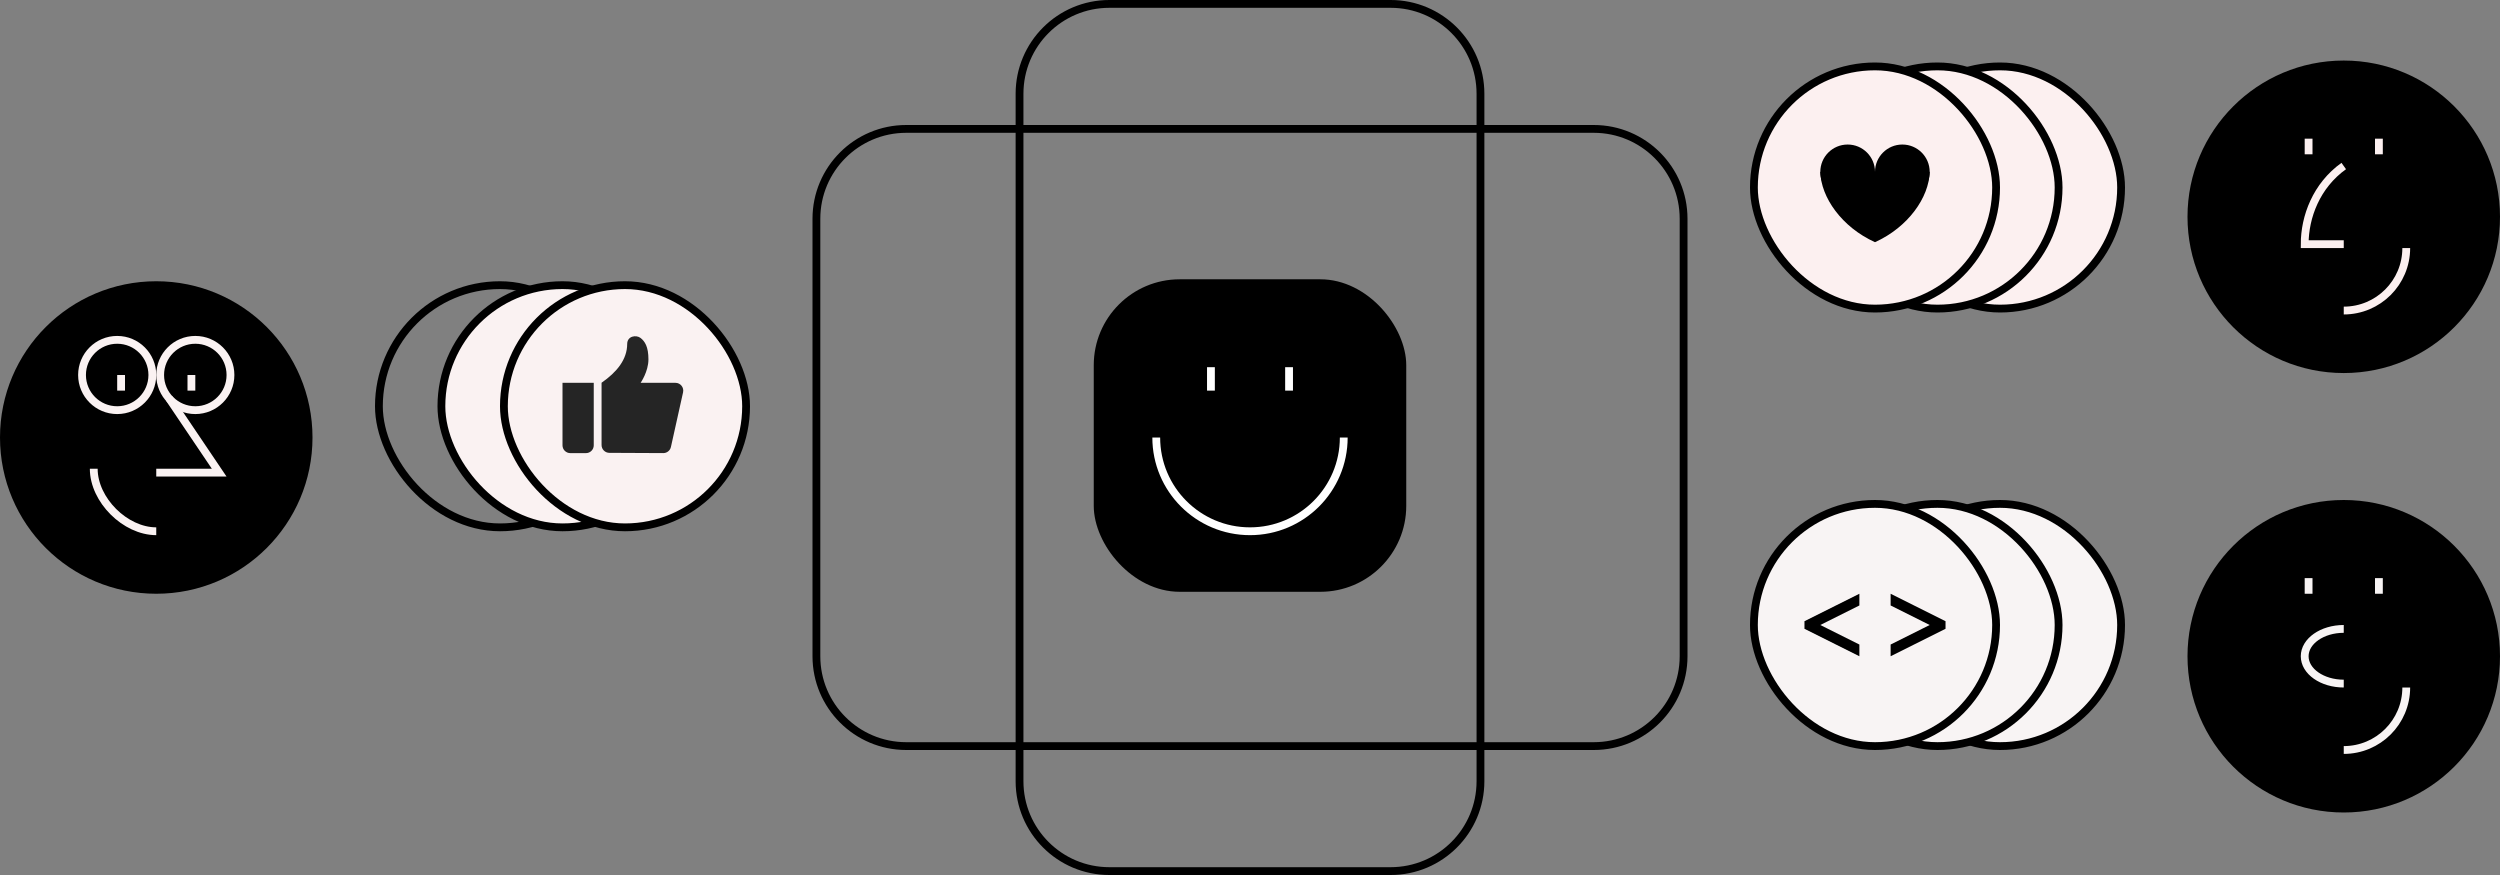 <svg width="320" height="112" viewBox="0 0 320 112" fill="none" xmlns="http://www.w3.org/2000/svg">
<rect x="0" y="0" width="320" height="112" fill="#808080" stroke="none"/>
<circle cx="20" cy="20" r="20" transform="matrix(-1 0 0 1 320 64)" fill="black"/>
<path d="M304.5 74V76" stroke="#F8F4F4"/>
<path d="M295.5 74V76" stroke="#F8F4F4"/>
<path d="M300 87.5C297.239 87.5 295 85.933 295 84C295 82.067 297.239 80.5 300 80.5" stroke="#F8F4F4"/>
<path d="M300 96C304.418 96 308 92.418 308 88" stroke="#F8F4F4"/>
<path d="M104.5 28C104.5 21.649 109.649 16.5 116 16.5H204C210.351 16.5 215.5 21.649 215.5 28V84C215.5 90.351 210.351 95.5 204 95.5H116C109.649 95.5 104.5 90.351 104.5 84V28Z" stroke="black"/>
<path d="M130.5 12C130.5 5.649 135.649 0.5 142 0.5H178C184.351 0.5 189.5 5.649 189.5 12V100C189.5 106.351 184.351 111.5 178 111.5H142C135.649 111.5 130.5 106.351 130.5 100V12Z" stroke="black"/>
<circle cx="20" cy="56" r="20" fill="black"/>
<path d="M15.5 48V50" stroke="#FAF2F2"/>
<path d="M24.5 48V50" stroke="#FAF2F2"/>
<path d="M21.65 51L28.057 60.5H20" stroke="#FAF2F2"/>
<path d="M20 68C16.031 68 12 64 12 60" stroke="#FAF2F2"/>
<circle cx="5" cy="5" r="4.5" transform="matrix(-1 0 0 1 30 43)" stroke="#FAF2F2"/>
<circle cx="5" cy="5" r="4.5" transform="matrix(-1 0 0 1 20 43)" stroke="#FAF2F2"/>
<rect x="140" y="35.75" width="40" height="40" rx="11" fill="black"/>
<path d="M172 56C172 62.627 166.627 68 160 68C153.373 68 148 62.627 148 56" stroke="white"/>
<path d="M155 47V50" stroke="white"/>
<path d="M165 47V50" stroke="white"/>
<circle cx="20" cy="20" r="20" transform="matrix(-1 0 0 1 320 7.75)" fill="black"/>
<path d="M304.5 17.75V19.75" stroke="#FCF0F0"/>
<path d="M295.5 17.75V19.75" stroke="#FCF0F0"/>
<path d="M300 31.25C297.239 31.25 296 31.25 295 31.25C295 27.75 296.5 23.75 300 21.25" stroke="#FCF0F0"/>
<path d="M300 39.75C304.418 39.75 308 36.168 308 31.75" stroke="#FCF0F0"/>
<rect x="240.5" y="8.5" width="31" height="31" rx="15.5" fill="#FCF0F0" stroke="black"/>
<rect x="232.5" y="8.5" width="31" height="31" rx="15.5" fill="#FCF0F0" stroke="black"/>
<rect x="224.5" y="8.5" width="31" height="31" rx="15.5" fill="#FCF0F0" stroke="black"/>
<circle cx="236.5" cy="22" r="3.5" fill="black"/>
<circle cx="243.5" cy="22" r="3.5" fill="black"/>
<path d="M240 31C235.734 29.066 233.082 25.253 233 22H240V31Z" fill="black"/>
<path d="M240 31C244.266 29.066 246.918 25.253 247 22H240V31Z" fill="black"/>
<rect x="48.5" y="36.5" width="31" height="31" rx="15.5" stroke="black"/>
<rect x="56.5" y="36.5" width="31" height="31" rx="15.5" fill="#FAF2F2" stroke="black"/>
<rect x="64.5" y="36.5" width="31" height="31" rx="15.5" fill="#FAF2F2" stroke="black"/>
<path d="M77 48.991V56.964C77 57.515 77.445 57.962 77.995 57.964L84.897 57.997C85.368 57.999 85.776 57.673 85.878 57.214L87.433 50.218C87.572 49.593 87.096 49.001 86.457 49.001H82C82 49.001 83 47.564 83 46.001C83 44.401 82.551 43.691 81.992 43.26C81.434 42.828 80.281 43.006 80.281 44.028C80.273 46.032 78.938 47.642 77 48.991Z" fill="#252525"/>
<path d="M72 49H76V57C76 57.552 75.552 58 75 58H73C72.448 58 72 57.552 72 57V49Z" fill="#252525"/>
<rect x="240.5" y="64.5" width="31" height="31" rx="15.5" fill="#F8F4F4" stroke="black"/>
<rect x="232.5" y="64.5" width="31" height="31" rx="15.5" fill="#F8F4F4" stroke="black"/>
<rect x="224.5" y="64.5" width="31" height="31" rx="15.5" fill="#F8F4F4" stroke="black"/>
<path d="M231 80.5V79.5L238 76V77.5L233 80L231 80.5Z" fill="black"/>
<path d="M231 79.5V80.5L238 84V82.5L233 80L231 79.5Z" fill="black"/>
<path d="M249 80.5V79.5L242 76V77.5L247 80L249 80.5Z" fill="black"/>
<path d="M249 79.5V80.5L242 84V82.5L247 80L249 79.5Z" fill="black"/>
</svg>
